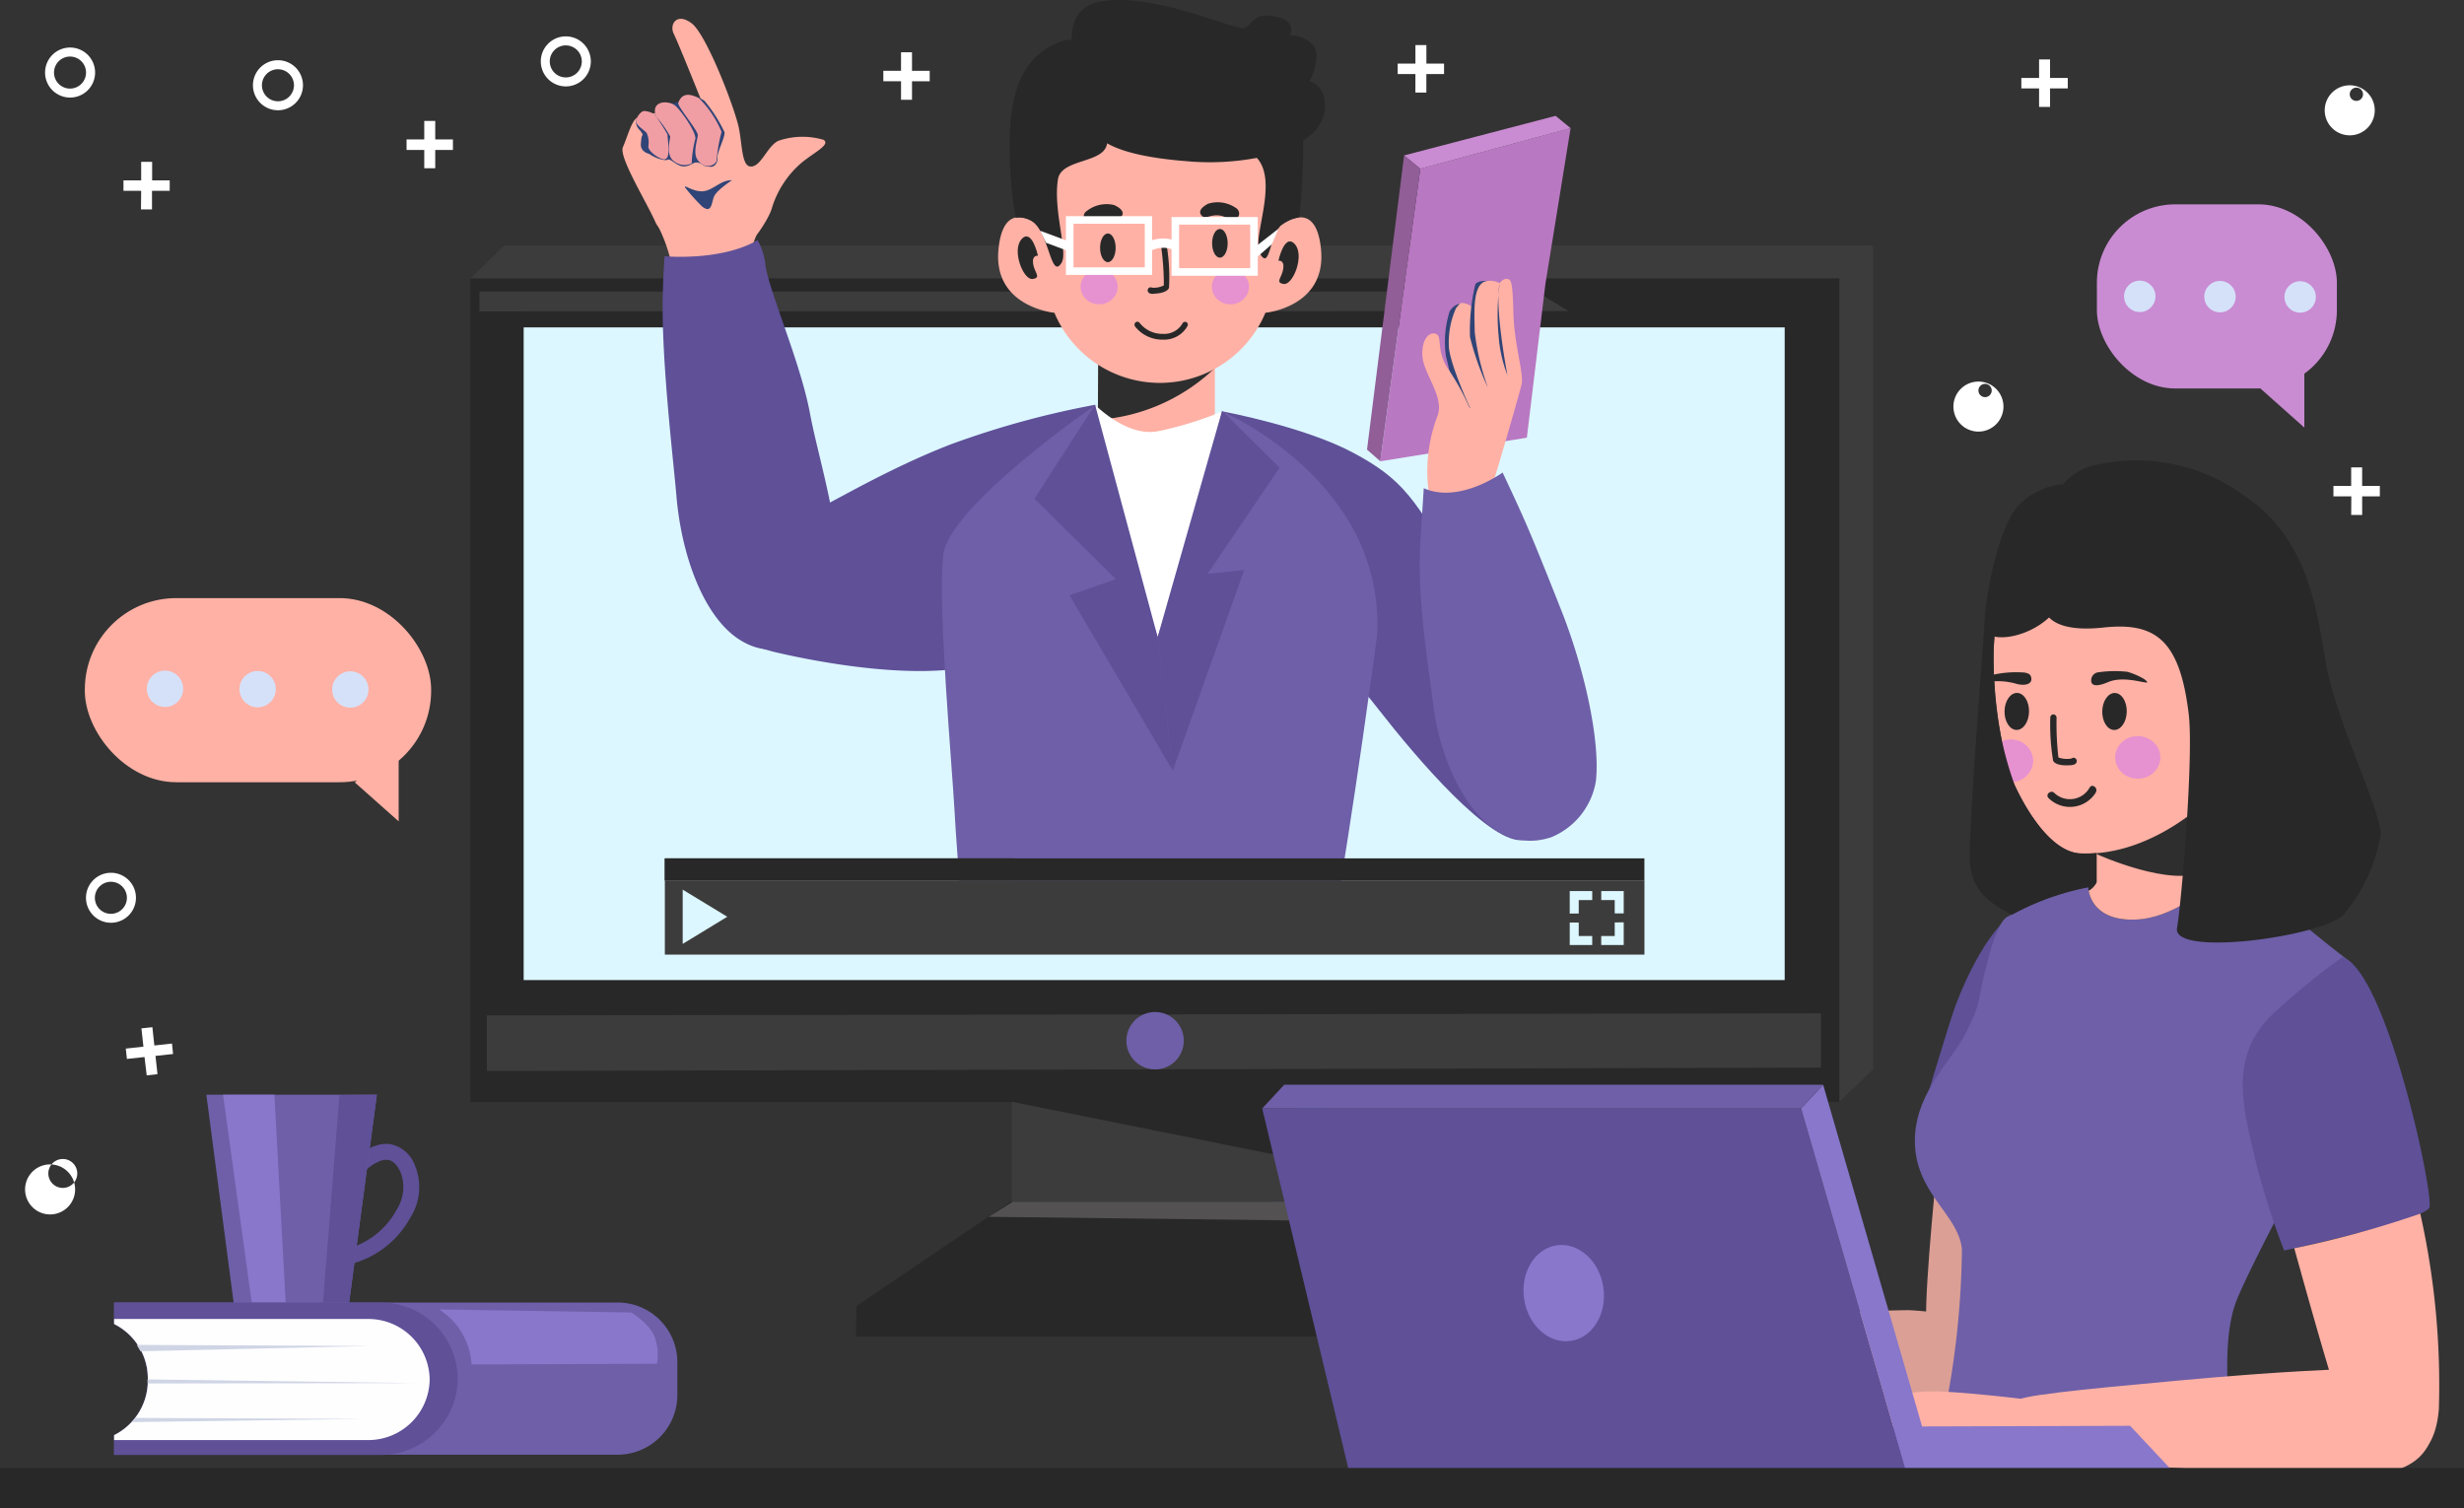<svg xmlns="http://www.w3.org/2000/svg" width="188.646" height="115.487" viewBox="0 0 188.646 115.487">
  <rect x="0" y="0" width="188.646" height="115.487" fill="#333333" stroke="none"/>
  <g id="Layer_2" data-name="Layer 2" transform="translate(0 0.002)">
    <g id="OBJECTS" transform="translate(0 -0.002)">
      <path id="Path_3381" data-name="Path 3381" d="M242.875,16.508H241.52v-.8h1.355V14.29h.84v1.42h1.355v.8h-1.355v1.417h-.84Z" transform="translate(-173.891 -10.288)" fill="#fff"/>
      <path id="Path_3382" data-name="Path 3382" d="M383.508,14.545H382.15v-.8h1.358V12.33h.84v1.417H385.7v.8h-1.355v1.42h-.84Z" transform="translate(-275.142 -8.877)" fill="#fff"/>
      <path id="Path_3383" data-name="Path 3383" d="M35.115,46.468H33.76v-.8h1.355V44.25h.84v1.42H37.3v.8H35.944v1.42H35.1Z" transform="translate(-24.307 -31.859)" fill="#fff"/>
      <path id="Path_3384" data-name="Path 3384" d="M112.515,35.283H111.16v-.806h1.355V33.06h.84v1.417h1.355v.806h-1.355v1.4h-.84Z" transform="translate(-80.033 -23.802)" fill="#fff"/>
      <path id="Path_3385" data-name="Path 3385" d="M149.778,13.771a1.915,1.915,0,1,1,1.913-1.915A1.915,1.915,0,0,1,149.778,13.771Zm0-3.139A1.226,1.226,0,1,0,151,11.855,1.226,1.226,0,0,0,149.778,10.632Z" transform="translate(-106.457 -7.156)" fill="#fff"/>
      <path id="Path_3386" data-name="Path 3386" d="M71.075,20.291a1.915,1.915,0,1,1,1.915-1.913A1.915,1.915,0,0,1,71.075,20.291Zm0-3.139A1.226,1.226,0,1,0,72.3,18.378,1.226,1.226,0,0,0,71.075,17.152Z" transform="translate(-49.794 -11.85)" fill="#fff"/>
      <path id="Path_3387" data-name="Path 3387" d="M14.233,16.821a1.915,1.915,0,1,1,1.918-1.915A1.915,1.915,0,0,1,14.233,16.821Zm0-3.139a1.226,1.226,0,1,0,1.224,1.224A1.226,1.226,0,0,0,14.233,13.682Z" transform="translate(-8.87 -9.352)" fill="#fff"/>
      <path id="Path_3388" data-name="Path 3388" d="M35.824,283.125l-1.347.146-.087-.792,1.35-.148-.154-1.4.84-.09.151,1.4,1.35-.148.084.8-1.347.146.154,1.4-.826.09Z" transform="translate(-24.76 -202.2)" fill="#fff"/>
      <path id="Path_3389" data-name="Path 3389" d="M8.971,322.179a1.915,1.915,0,1,1,1.7-2.109A1.915,1.915,0,0,1,8.971,322.179Zm-.339-3.122a1.107,1.107,0,1,0,0-.008Z" transform="translate(-4.931 -229.214)" fill="#fff"/>
      <path id="Path_3390" data-name="Path 3390" d="M25.617,242.443a1.913,1.913,0,1,1,1.286-.7A1.912,1.912,0,0,1,25.617,242.443Zm-.339-3.119a1.226,1.226,0,1,0,1.35,1.089A1.226,1.226,0,0,0,25.278,239.323Z" transform="translate(-16.919 -171.808)" fill="#fff"/>
      <path id="Path_3391" data-name="Path 3391" d="M554.028,18.468H552.67v-.8h1.358V16.25h.84v1.417h1.355v.8h-1.355v1.417h-.84Z" transform="translate(-397.914 -11.699)" fill="#fff"/>
      <path id="Path_3392" data-name="Path 3392" d="M639.369,130.008H638v-.8h1.358v-1.42h.84v1.42h1.355v.8H640.2v1.42h-.84Z" transform="translate(-459.35 -92.006)" fill="#fff"/>
      <path id="Path_3393" data-name="Path 3393" d="M637.535,27.151a1.915,1.915,0,1,1,1.915-1.915A1.915,1.915,0,0,1,637.535,27.151Zm0-3.139a.508.508,0,1,0,0-.011Z" transform="translate(-457.637 -16.79)" fill="#fff"/>
      <path id="Path_3394" data-name="Path 3394" d="M536,108.151a1.915,1.915,0,1,1,1.915-1.915A1.915,1.915,0,0,1,536,108.151Zm0-3.139a.508.508,0,1,0,0-.014Z" transform="translate(-384.529 -75.108)" fill="#fff"/>
      <path id="Path_3411" data-name="Path 3411" d="M94.482,275.578l-.132-1.2a6.052,6.052,0,0,0,3.92-2.982,3.215,3.215,0,0,0,.33-2.918c-.26-.56-.577-.879-.941-.941-.711-.115-1.618.658-1.879.938l-.885-.84c.148-.157,1.5-1.54,2.957-1.3a2.536,2.536,0,0,1,1.848,1.627,4.334,4.334,0,0,1-.375,4.027A7.244,7.244,0,0,1,94.482,275.578Z" transform="translate(-67.931 -178.733)" fill="#5f5098"/>
      <path id="Path_3412" data-name="Path 3412" d="M67.254,269.521l-8.664-.1L56.42,252.88H69.474Z" transform="translate(-40.622 -169.069)" fill="#6e5fa8"/>
      <path id="Path_3413" data-name="Path 3413" d="M60.98,252.88l2.285,16.56,2.548.031-.9-16.591Z" transform="translate(-43.905 -169.069)" fill="#8877cb"/>
      <path id="Path_3414" data-name="Path 3414" d="M89.436,252.9l2.862-.022-2.221,16.641-1.957-.036Z" transform="translate(-63.445 -169.069)" fill="#5f5098"/>
      <path id="Path_3422" data-name="Path 3422" d="M31.2,366.273a4.662,4.662,0,0,0,2.582-4.251h0a4.659,4.659,0,0,0-2.582-4.256v-1.647H69.7a4.573,4.573,0,0,1,4.623,4.514v2.624a4.573,4.573,0,0,1-4.623,4.514H31.2Z" transform="translate(-22.464 -256.4)" fill="#6e5fa8"/>
      <path id="Path_3423" data-name="Path 3423" d="M31.2,366.272a4.662,4.662,0,0,0,2.582-4.251h0a4.659,4.659,0,0,0-2.582-4.256v-1.647H51.546a5.9,5.9,0,0,1,5.967,5.847h0a5.9,5.9,0,0,1-5.967,5.827H31.2Z" transform="translate(-22.464 -256.399)" fill="#5f5098"/>
      <path id="Path_3424" data-name="Path 3424" d="M31.2,369.512a4.662,4.662,0,0,0,2.582-4.251h0a4.659,4.659,0,0,0-2.582-4.256v-.386H50.6a4.693,4.693,0,0,1,4.76,4.634h0a4.7,4.7,0,0,1-4.76,4.637H31.2Z" transform="translate(-22.464 -259.639)" fill="#fefefe"/>
      <path id="Path_3425" data-name="Path 3425" d="M134.742,358.24s1.641.96,1.893,2.178a3.817,3.817,0,0,1,.078,1.75l-14.191.056a5.342,5.342,0,0,0-2.492-4.214Z" transform="translate(-86.42 -257.761)" fill="#8877cb"/>
      <path id="Path_3426" data-name="Path 3426" d="M55.244,367.791,37.39,367.71l.286.487Z" transform="translate(-26.92 -264.745)" fill="#cfd5e5"/>
      <path id="Path_3427" data-name="Path 3427" d="M60.894,377.423,40.33,377.14l.008.314Z" transform="translate(-29.037 -271.534)" fill="#cfd5e5"/>
      <path id="Path_3428" data-name="Path 3428" d="M53.865,387.746l-17.411-.076-.244.322Z" transform="translate(-26.071 -279.116)" fill="#cfd5e5"/>
      <path id="Path_3430" data-name="Path 3430" d="M100.36,209.22v-5.97L97,206.235Z" transform="translate(-69.838 -146.336)" fill="#ffb1a5"/>
      <rect id="Rectangle_568" data-name="Rectangle 568" width="26.515" height="14.096" rx="7" transform="translate(6.494 45.791)" fill="#ffb1a5"/>
      <circle id="Ellipse_243" data-name="Ellipse 243" cx="1.392" cy="1.392" r="1.392" transform="translate(11.24 51.341)" fill="#d5e1f9"/>
      <circle id="Ellipse_244" data-name="Ellipse 244" cx="1.392" cy="1.392" r="1.392" transform="translate(18.333 51.369)" fill="#d5e1f9"/>
      <circle id="Ellipse_245" data-name="Ellipse 245" cx="1.392" cy="1.392" r="1.392" transform="translate(25.428 51.397)" fill="#d5e1f9"/>
      <path id="Path_3431" data-name="Path 3431" d="M621.417,101.553V95.58l-3.357,2.985Z" transform="translate(-444.994 -68.816)" fill="#c98bd2"/>
      <rect id="Rectangle_569" data-name="Rectangle 569" width="18.375" height="14.096" rx="6" transform="translate(160.539 15.645)" fill="#c98bd2"/>
      <circle id="Ellipse_246" data-name="Ellipse 246" cx="1.204" cy="1.204" r="1.204" transform="translate(162.619 21.483)" fill="#d5e1f9"/>
      <circle id="Ellipse_247" data-name="Ellipse 247" cx="1.204" cy="1.204" r="1.204" transform="translate(168.76 21.508)" fill="#d5e1f9"/>
      <circle id="Ellipse_248" data-name="Ellipse 248" cx="1.204" cy="1.204" r="1.204" transform="translate(174.898 21.531)" fill="#d5e1f9"/>
      <path id="Path_3432" data-name="Path 3432" d="M302.926,306.036,284.21,307.57V296.49h21.9v7.877Z" transform="translate(-204.627 -213.468)" fill="#253568"/>
      <rect id="Rectangle_570" data-name="Rectangle 570" width="21.9" height="7.661" transform="translate(77.461 84.35)" fill="#3d3c3c"/>
      <path id="Path_3433" data-name="Path 3433" d="M298.533,301.23l-.011,4.4-21.892-4.4Z" transform="translate(-199.169 -216.88)" fill="#282828"/>
      <path id="Path_3434" data-name="Path 3434" d="M277.7,338.891H234.06l.022-2.333,11.808-7.989h19.971l11.847,7.966Z" transform="translate(-168.52 -236.565)" fill="#282828"/>
      <path id="Path_3435" data-name="Path 3435" d="M294.012,328.57h-21.85l-1.842,1.154,23.785.283Z" transform="translate(-194.626 -236.565)" fill="#535151"/>
      <path id="Path_3436" data-name="Path 3436" d="M354.94,327.163l-.09-1.436,2.12-1.106,9.633,6.69-1.927,2.383Z" transform="translate(-255.486 -233.721)" fill="#2d4175"/>
      <path id="Path_3437" data-name="Path 3437" d="M391.838,348.51l-.067,2.467-1.871,2.271.011-2.355Z" transform="translate(-280.722 -250.921)" fill="#253568"/>
      <path id="Path_3438" data-name="Path 3438" d="M502.89,132.7l2.6-2.52V67.13l-2.6,2.523V132.7" transform="translate(-362.073 -48.332)" fill="#3d3c3c"/>
      <path id="Path_3439" data-name="Path 3439" d="M128.59,69.653l2.6-2.523H236l-2.6,2.523H128.59" transform="translate(-92.583 -48.332)" fill="#3d3c3c"/>
      <rect id="Rectangle_571" data-name="Rectangle 571" width="104.81" height="63.048" transform="translate(36.007 21.321)" fill="#282828"/>
      <rect id="Rectangle_572" data-name="Rectangle 572" width="96.544" height="49.969" transform="translate(40.093 25.065)" fill="#dcf7ff"/>
      <path id="Path_3440" data-name="Path 3440" d="M214.462,81.222l-83.372.02V79.73h80.938Z" transform="translate(-94.383 -57.404)" fill="#3d3c3c"/>
      <path id="Path_3441" data-name="Path 3441" d="M235.253,281.213l-102.133.26v-4.256l102.133-.157Z" transform="translate(-95.844 -199.478)" fill="#3d3c3c"/>
      <circle id="Ellipse_249" data-name="Ellipse 249" cx="2.198" cy="2.198" r="2.198" transform="translate(86.236 77.478)" fill="#6e5fa8"/>
      <rect id="Rectangle_573" data-name="Rectangle 573" width="8.935" height="10.551" transform="translate(84.077 27.19)" fill="#ffb1a5"/>
      <path id="Path_3447" data-name="Path 3447" d="M300.2,99.58l-.022,4.253a14.343,14.343,0,0,0,8.961-3.962Z" transform="translate(-216.125 -71.696)" fill="#2e2e2e"/>
      <path id="Path_3448" data-name="Path 3448" d="M297.633,25.5c-.4-4.388-3.36-1.644-3.36-1.644s2.711-11.987-6.44-14.561a7.792,7.792,0,0,0-5.1-.011c-9.137,2.585-6.44,14.561-6.44,14.561s-2.951-2.744-3.36,1.644,4.284,4.825,4.284,4.825a8.761,8.761,0,0,0,16.154,0S298.03,29.889,297.633,25.5Z" transform="translate(-196.491 -6.368)" fill="#ffb1a5"/>
      <path id="Path_3449" data-name="Path 3449" d="M349.54,67.481s.462-2.134,1.249-1.28-.132,3.159-.84,3.058-.12-.507-.034-1.19S349.54,67.481,349.54,67.481Z" transform="translate(-251.663 -47.518)" fill="#282828"/>
      <path id="Path_3450" data-name="Path 3450" d="M279.812,66.121s-.462-2.134-1.249-1.28.132,3.159.84,3.058.12-.507.034-1.187S279.812,66.121,279.812,66.121Z" transform="translate(-200.344 -46.539)" fill="#282828"/>
      <path id="Path_3451" data-name="Path 3451" d="M314.064,87.97a.224.224,0,0,0-.2.132,1.613,1.613,0,0,1-1.49.787,2.212,2.212,0,0,1-1.784-.84.213.213,0,0,0-.305-.045.238.238,0,0,0-.045.319,2.652,2.652,0,0,0,2.145,1.008,2.041,2.041,0,0,0,1.873-1.05.232.232,0,0,0-.1-.3A.224.224,0,0,0,314.064,87.97Z" transform="translate(-223.339 -63.328)" fill="#282828"/>
      <ellipse id="Ellipse_250" data-name="Ellipse 250" cx="0.596" cy="1.098" rx="0.596" ry="1.098" transform="translate(84.223 17.874)" fill="#282828"/>
      <path id="Path_3452" data-name="Path 3452" d="M296.33,56.777a.49.49,0,0,1,.216-.538,2.445,2.445,0,0,1,2.111-.451c.952.451.619.854.389,1s-.818-.311-1.635.106C296.787,57.2,296.423,57.1,296.33,56.777Z" transform="translate(-213.342 -40.085)" fill="#282828"/>
      <ellipse id="Ellipse_251" data-name="Ellipse 251" cx="0.596" cy="1.098" rx="0.596" ry="1.098" transform="translate(92.8 17.529)" fill="#282828"/>
      <path id="Path_3453" data-name="Path 3453" d="M331.116,56.171a.49.49,0,0,0-.244-.524,2.459,2.459,0,0,0-2.134-.319c-.927.507-.56.89-.333,1.019s.8-.361,1.641,0C330.677,56.625,331.044,56.5,331.116,56.171Z" transform="translate(-236.255 -39.728)" fill="#282828"/>
      <ellipse id="Ellipse_252" data-name="Ellipse 252" cx="1.42" cy="1.341" rx="1.42" ry="1.341" transform="translate(82.731 20.615)" fill="#e691d0"/>
      <ellipse id="Ellipse_253" data-name="Ellipse 253" cx="1.42" cy="1.341" rx="1.42" ry="1.341" transform="translate(92.783 20.615)" fill="#e691d0"/>
      <path id="Path_3454" data-name="Path 3454" d="M314.219,70.913c-.176,0-.344-.02-.412-.174a.232.232,0,0,1,.106-.3.218.218,0,0,1,.207,0,1.677,1.677,0,0,0,.907-.174,20.913,20.913,0,0,0-.179-2.764.224.224,0,0,1,.193-.252.221.221,0,0,1,.241.2,14.818,14.818,0,0,1,.14,3.007c-.171.42-1.067.442-1.168.445ZM314.2,70.552Z" transform="translate(-225.922 -48.416)" fill="#282828"/>
      <path id="Path_3455" data-name="Path 3455" d="M298.986,6.243s.918-1.742.386-2.66a2.259,2.259,0,0,0-1.884-.871s.627-1.12-1.12-1.45-1.68.627-2.369.871S287.225-.578,283.064.1c-1.7.28-2.277,1.436-2.285,2.94a2.371,2.371,0,0,0-.776.12c-3.388,1.218-3.7,4.609-3.881,5.987a24.456,24.456,0,0,0-.073,2.951,29,29,0,0,0,.459,4.575,1.809,1.809,0,0,1,1.145.207c1.422.748,1.518,4.623,2.366,3.229.5-.84-.664-4.018-.28-6.39.266-1.61,3.559-1.179,3.763-2.75.874.51,2.615,1.1,6.079,1.369a19.64,19.64,0,0,0,5.385-.252c1.7,1.854-.437,6.233.241,7.342.736,1.212.666-1.047,1.565-2.148a2.971,2.971,0,0,1,1.439-.633,51.79,51.79,0,0,0,.3-5.917,3.2,3.2,0,0,0,1.666-2.31C300.288,6.389,298.986,6.243,298.986,6.243Z" transform="translate(-198.74 0.002)" fill="#282828"/>
      <path id="Path_3456" data-name="Path 3456" d="M313.978,66.086l-.328-.63a2.691,2.691,0,0,1,2.316-.056l-.342.624A2.017,2.017,0,0,0,313.978,66.086Z" transform="translate(-225.823 -46.907)" fill="#fff"/>
      <path id="Path_3457" data-name="Path 3457" d="M342.293,64.755l-.473-.529,2.165-1.686-.5,1.182Z" transform="translate(-246.105 -45.027)" fill="#fff"/>
      <path id="Path_3458" data-name="Path 3458" d="M286.6,64.666l-1.753-.655-.454-.921,2.447.91Z" transform="translate(-204.756 -45.423)" fill="#fff"/>
      <path id="Path_3459" data-name="Path 3459" d="M298.037,63.6h-6.6V59.1h6.6Zm-6.015-.58h5.455V59.682h-5.455Z" transform="translate(-209.832 -42.551)" fill="#fff"/>
      <path id="Path_3460" data-name="Path 3460" d="M326.913,63.83h-6.6v-4.5h6.6Zm-6.023-.582h5.444V59.91H320.89Z" transform="translate(-230.618 -42.716)" fill="#fff"/>
      <path id="Path_3461" data-name="Path 3461" d="M176.326,11.678s-1.851-4.64-2.215-5.371.235-1.68,1.38-.8,3.36,6.648,3.621,8.1.218,2.937.972,2.851,1.232-1.63,2.055-1.974a5.686,5.686,0,0,1,3.441-.067c.554.37-.725.955-1.717,1.778a7.434,7.434,0,0,0-2.212,3.346c-.213.974-2.162,3.892-3.4,3.951s-4.881-1.26-5.55-2.781-2.82-4.993-2.487-5.735.661-2.036,1.106-2.265S176.326,11.678,176.326,11.678Z" transform="translate(-122.524 -3.711)" fill="#ffb1a5"/>
      <path id="Path_3462" data-name="Path 3462" d="M188.6,51.294a14.6,14.6,0,0,1-1.3-1.448c-.16-.305.608.353,1.378.28s1.352-.879,2.207-.84c0,0-1.226.778-1.4,1.3S189.3,51.84,188.6,51.294Z" transform="translate(-134.842 -35.484)" fill="#304477"/>
      <path id="Path_3463" data-name="Path 3463" d="M180.153,31.073c-.081-.42.61-1.666.538-2.025a11.146,11.146,0,0,0-1.532-2.4,2.565,2.565,0,0,0-.776-.356v1.3a14.413,14.413,0,0,0-1.218-.876,1.12,1.12,0,0,1-.585.112c-.255-.05-1.238.854-1.238.854l.092.442L174,27.931a.816.816,0,0,0,.207.963,1.423,1.423,0,0,1,.227.358c-.112.087-.118.409-.146.666-.07.652.658.8.658.8h0c.389.3,1.229.585,1.439.414.134,0,.325.157.672.372.664.409,1.12-.064,1.35-.118.375-.087.56.162.784.252a2.164,2.164,0,0,0,.428.059C180.024,31.728,180.184,31.215,180.153,31.073Z" transform="translate(-125.222 -18.928)" fill="#304477"/>
      <path id="Path_3464" data-name="Path 3464" d="M185.441,26.541c.333-.932,1.1-.591,1.574-.372a8.014,8.014,0,0,1,1.742,2.59,11.886,11.886,0,0,0-.372,2.069c.076.44-.91.958-1.5.02-.339-.543.07-1.613.05-1.854C186.905,28.6,185.354,26.785,185.441,26.541Z" transform="translate(-133.512 -18.664)" fill="#f09ea4"/>
      <path id="Path_3465" data-name="Path 3465" d="M179.143,29.063a8.69,8.69,0,0,1,1.089,1.54c-.008.224-.378,1.445.3,1.9a1.268,1.268,0,0,0,1.341.154,8.745,8.745,0,0,1,.26-1.817c.213-.367-1.005-2.165-1.518-2.6S178.689,27.831,179.143,29.063Z" transform="translate(-128.916 -20.147)" fill="#f09ea4"/>
      <path id="Path_3466" data-name="Path 3466" d="M176.089,34.042c-.314,0-1.246-.594-1.207-1.008a1.733,1.733,0,0,0-.132-1.014c-.132-.174-.672-.5-.778-.778s.263-.84.56-.9a1.59,1.59,0,0,1,.9.311c0,.042.916,1.4.918,1.52C176.358,32.625,176.641,34.05,176.089,34.042Z" transform="translate(-125.244 -21.844)" fill="#f09ea4"/>
      <path id="Path_3467" data-name="Path 3467" d="M187.618,62.209a3.366,3.366,0,0,0-.28,2.03c.258.93-4.556.823-4.556.823l-1.739-.946a12.2,12.2,0,0,0-.879-2.436C179.674,60.8,187.618,62.209,187.618,62.209Z" transform="translate(-129.7 -44.201)" fill="#ffb1a5"/>
      <path id="Path_3468" data-name="Path 3468" d="M181.316,66.892s4.323.4,7.118-1.232a5.023,5.023,0,0,1,.588,1.767c.162,1.87,2.68,7.474,3.427,11.509s3.226,11.276,1.5,14.561-4.349,4.424-6.972,2.7-4.368-6.278-4.76-11.01c-.235-2.8-1.238-10.977-1.022-15.927C181.234,68,181.316,66.892,181.316,66.892Z" transform="translate(-130.434 -47.274)" fill="#5f5098"/>
      <path id="Path_3469" data-name="Path 3469" d="M329.331,112.49s6.239,1.151,10.013,3.173,4.746,3.492,8.12,9.4c2.148,3.758,6.8,8.68,8.3,11.223,1.338,2.24,1.795,2.568,1.68,4.928-.109,2.128-2.473,3.534-4.99,4.074s-8.305-6.289-11.2-10c-3.122-4.024-3.374-3.15-6.578-6.676C333.17,126.953,323.31,116.22,329.331,112.49Z" transform="translate(-235.724 -80.991)" fill="#5f5098"/>
      <path id="Path_3470" data-name="Path 3470" d="M225.434,110.67a67.9,67.9,0,0,0-11.1,3.049c-5.553,2.153-10.467,5.32-11.951,5.8a8.658,8.658,0,0,0-4.3,3.279s-4.715,5.079,3.08,6.863c4.833,1.106,13.189,2.386,17.3.2S229.13,114.095,225.434,110.67Z" transform="translate(-141.594 -79.68)" fill="#5f5098"/>
      <path id="Path_3471" data-name="Path 3471" d="M258.5,142.194c.146,2.831.56,6.471.434,9.434l28.385.036c1.68-9.507,3.509-23.191,3.509-23.191.675-11.864-11.864-17.193-11.864-17.193s-.862,2.047-5.4,1.845-4.326-2.316-4.326-2.316-11.167,7.686-11.623,11.464S258.318,138.677,258.5,142.194Z" transform="translate(-185.399 -79.781)" fill="#6e5fa8"/>
      <path id="Path_3472" data-name="Path 3472" d="M299.41,110.67s.146,4.427,4.791,17.781a127.11,127.11,0,0,0,4.934-17.271A26.8,26.8,0,0,1,304.2,112.7C301.815,113.14,299.41,110.67,299.41,110.67Z" transform="translate(-215.571 -79.68)" fill="#fff"/>
      <path id="Path_3473" data-name="Path 3473" d="M287.473,110.67l-4.643,7.185,6.239,6.169-3.553,1.232,7.908,13.427-1.159-10.232Z" transform="translate(-203.633 -79.68)" fill="#5f5098"/>
      <path id="Path_3474" data-name="Path 3474" d="M321.454,112.31l4.4,4.357-5.513,8.126,2.806-.291-5.469,15.362-1.159-10.232Z" transform="translate(-227.889 -80.861)" fill="#5f5098"/>
      <path id="Path_3475" data-name="Path 3475" d="M390.026,46.959l1.929-11.929-11.506,3.108-3.069,22.4,11.226-1.809Z" transform="translate(-271.708 -25.221)" fill="#b978c2"/>
      <path id="Path_3476" data-name="Path 3476" d="M383.9,34.7l1.243,1.022,11.506-3.108L395.5,31.67Z" transform="translate(-276.402 -22.801)" fill="#c98bd2"/>
      <path id="Path_3477" data-name="Path 3477" d="M373.76,65.014l1.014.89,3.069-22.4L376.6,42.49Z" transform="translate(-269.101 -30.592)" fill="#915e98"/>
      <path id="Path_3478" data-name="Path 3478" d="M391.748,93.222s3.64.456,3.881-.09,2.375-7.908,2.582-8.784-.56-2.951-.624-5.6c-.056-2.5-.207-2.45-.487-2.5s-.56.322-.56.322a1.627,1.627,0,0,0-.84-.176,1.512,1.512,0,0,0-.876.28c-.062.056-.448,1.68-.448,1.68s-.521-.392-.907-.216-.815.487-.879,1.809a13.909,13.909,0,0,0,0,2.456c.067.336.179,2.24.179,2.24s-.874,4.2-1.14,4.8S390.975,93.141,391.748,93.222Z" transform="translate(-281.724 -54.893)" fill="#ffb1a5"/>
      <path id="Path_3479" data-name="Path 3479" d="M396.888,90.833s-1.6-3.478-1.562-4.7a6.37,6.37,0,0,1,.56-2.8l.28-.339a1.249,1.249,0,0,0-.778.6,7.788,7.788,0,0,0-.28,3.441,17.649,17.649,0,0,1,.476,2.487l1.4,1.518" transform="translate(-284.405 -59.751)" fill="#304477"/>
      <path id="Path_3480" data-name="Path 3480" d="M403.45,76.8s-1-.1-1.176.28a15.3,15.3,0,0,0-.4,4.01,21.3,21.3,0,0,0,1.378,3.887,18.778,18.778,0,0,1-1.014-4.251C402.224,79.278,401.972,76.617,403.45,76.8Z" transform="translate(-289.33 -55.288)" fill="#304477"/>
      <path id="Path_3481" data-name="Path 3481" d="M409.639,77.43a17.573,17.573,0,0,0-.081,4.1,10.175,10.175,0,0,0,.664,2.923S409.216,79.208,409.639,77.43Z" transform="translate(-294.816 -55.748)" fill="#304477"/>
      <path id="Path_3482" data-name="Path 3482" d="M389.446,103.787a11.959,11.959,0,0,1,.56-6.208c.672-1.551-1.078-3.307-1.12-4.777s.745-1.834,1.12-1.568-.017,1.207.773,2.52a18.5,18.5,0,0,1,1.758,3.178,14.435,14.435,0,0,1-.322,3.2C391.93,101.3,392.033,104.831,389.446,103.787Z" transform="translate(-279.991 -65.629)" fill="#ffb1a5"/>
      <path id="Path_3483" data-name="Path 3483" d="M398.254,157.113a5.633,5.633,0,0,0,3.419-4.309c.344-3.15-.918-8.68-2.621-12.99-2.573-6.516-2.9-7.154-4.522-10.624,0,0-3.3,2.419-6.037,1.2,0,0-.182,2.879-.246,3.92-.249,3.979.319,7.84,1.03,13.057C389.913,152.05,393.046,158.818,398.254,157.113Z" transform="translate(-279.489 -93.014)" fill="#6e5fa8"/>
      <rect id="Rectangle_574" data-name="Rectangle 574" width="74.999" height="1.688" transform="translate(50.898 65.715)" fill="#282828"/>
      <rect id="Rectangle_575" data-name="Rectangle 575" width="26.736" height="1.688" transform="translate(50.898 65.715)" fill="#282828"/>
      <rect id="Rectangle_576" data-name="Rectangle 576" width="74.999" height="5.687" transform="translate(50.901 67.397)" fill="#3d3c3c"/>
      <path id="Path_3484" data-name="Path 3484" d="M186.66,247.393V243.24l3.413,2.075Z" transform="translate(-134.392 -175.129)" fill="#dcf7ff"/>
      <path id="Path_3485" data-name="Path 3485" d="M429.879,245.342v-1.033h1.033l0-.689H429.19v1.725Z" transform="translate(-309.01 -175.402)" fill="#dcf7ff"/>
      <path id="Path_3486" data-name="Path 3486" d="M437.81,244.309h1.03v1.022l.689,0V243.62H437.81Z" transform="translate(-315.216 -175.402)" fill="#dcf7ff"/>
      <path id="Path_3487" data-name="Path 3487" d="M430.912,253.263h-1.033V252.23l-.689,0v1.719h1.722Z" transform="translate(-309.01 -181.601)" fill="#dcf7ff"/>
      <path id="Path_3488" data-name="Path 3488" d="M438.833,252.183v1.044H437.8v.689h1.722V252.18Z" transform="translate(-315.209 -181.565)" fill="#dcf7ff"/>
      <path id="Path_3489" data-name="Path 3489" d="M527.536,314.228s-1.011,9.661-.9,12.469-.448,5.166,2.7,4.827,4.267-12.578,3.817-14.376S532.028,311.531,527.536,314.228Z" transform="translate(-379.165 -225.566)" fill="#db9f95"/>
      <path id="Path_3490" data-name="Path 3490" d="M457.636,358.2a62.761,62.761,0,0,0-12.562,1.378c-7.908,1.529-12.357,2.433-12.335,2.881s-.5,3.511.874,3.892,23.944-.216,28.153-1.445S466.767,358.633,457.636,358.2Z" transform="translate(-311.51 -257.895)" fill="#db9f95"/>
      <path id="Path_3491" data-name="Path 3491" d="M531.558,250.66s-2,1.366-4.06,6.681c-.515,1.324-2.848,9.21-2.848,9.21l2.36,1.011,4.6-2.7Z" transform="translate(-377.74 -180.471)" fill="#5f5098"/>
      <path id="Path_3492" data-name="Path 3492" d="M528.752,269.065a14.684,14.684,0,0,1-1.739,4.175c-1.274,2.022-3.727,4.48-3.427,8.067s3.36,5.183,3.576,7.731a66.158,66.158,0,0,1-1.347,12.578c-.448,1.2,5.6,2.394,10.033,2.022s11.231-1.5,11.6-1.873-.56-5.69.787-8.947,6.527-12.805,6.527-12.805-3.817-11-4.715-11.343S528.752,269.065,528.752,269.065Z" transform="translate(-376.955 -193.374)" fill="#6e5fa8"/>
      <path id="Path_3493" data-name="Path 3493" d="M549.184,238.038s0,2.7,3.755,2.473,7.3-4.231,7.3-4.231,4.791,4.267,8.91,7.412c3.313,2.52-15.121,11.906-15.121,11.906l-13.329-8.33s1.089-6.474,2.321-6.981A21.728,21.728,0,0,1,549.184,238.038Z" transform="translate(-389.296 -170.117)" fill="#6e5fa8"/>
      <path id="Path_3494" data-name="Path 3494" d="M620.842,261.69a54.634,54.634,0,0,0-5.021,4.074c-3.3,2.918-2.87,6.272-1.907,10.3a56.41,56.41,0,0,0,2.473,8.087s10.744-2.321,11.117-3.293S624.211,262.737,620.842,261.69Z" transform="translate(-441.509 -188.412)" fill="#5f5098"/>
      <path id="Path_3495" data-name="Path 3495" d="M575.406,374.37s-4.391.12-12.41.854-12.539,1.182-12.562,1.632-.84,3.444.482,3.959S574.76,383,579.072,382.2,584.451,375.711,575.406,374.37Z" transform="translate(-396.11 -269.54)" fill="#ffb1a5"/>
      <path id="Path_3496" data-name="Path 3496" d="M525.368,381.054l.028-.028s-5.023-.616-7.216-.616a12.072,12.072,0,0,0-3.92.672l1.459,3.707,11.063.336Z" transform="translate(-370.259 -273.889)" fill="#ffb1a5"/>
      <path id="Path_3497" data-name="Path 3497" d="M636.937,331.82a76.976,76.976,0,0,1-9.647,2.652c1.014,3.657,2.683,9.6,3.436,11.761,1.12,3.217.9,6.44,4.786,4.858,1.277-.521,2.61-1.347,2.848-4.307A59.93,59.93,0,0,0,636.937,331.82Z" transform="translate(-451.639 -238.905)" fill="#ffb1a5"/>
      <path id="Path_3498" data-name="Path 3498" d="M574.815,225.19c2.587-.154,5.085-2.117,6.381-3.315a7.658,7.658,0,0,1-1.159-1.924l-.02-4.951-8.339.431v6.922a1.563,1.563,0,0,1-.6.633C571.2,223.644,571.788,225.361,574.815,225.19Z" transform="translate(-411.169 -154.796)" fill="#ffb1a5"/>
      <path id="Path_3499" data-name="Path 3499" d="M573.25,216.194v3.92s5.852,2.657,8.3,1.26c1.274-.728.49-2.87.314-6.474Z" transform="translate(-412.731 -154.724)" fill="#2e2e2e"/>
      <path id="Path_3500" data-name="Path 3500" d="M551.722,157.173c-2.022-.087-3.892-2.783-5.026-5.225-1-2.153-1.8-7.423-1.579-10.893.409-6.44,3.36-14.9,11.761-13.32,13.841,2.6,9.061,12.435,7.387,16.367,0,0,2.2-1.369,2.363,1.537.182,3.268-1.574,3.962-3.122,3.685a22.6,22.6,0,0,1-1.005,2.615C562.027,152.723,557.379,157.411,551.722,157.173Z" transform="translate(-392.449 -91.828)" fill="#ffb1a5"/>
      <path id="Path_3501" data-name="Path 3501" d="M563.515,215.356a2.325,2.325,0,0,1-3.64.431c-.252-.28.218-.652.468-.367a1.731,1.731,0,0,0,2.691-.426c.193-.33.664.034.473.361Z" transform="translate(-403.049 -154.699)" fill="#282828"/>
      <path id="Path_3502" data-name="Path 3502" d="M562.135,199.212c-.112,0-1.092.1-1.33-.342a16.764,16.764,0,0,1-.216-3.3.241.241,0,0,1,.238-.249.252.252,0,0,1,.241.252,22.191,22.191,0,0,0,.143,3.044,1.888,1.888,0,0,0,1.014.078.232.232,0,0,1,.224-.042.255.255,0,0,1,.154.316c-.053.176-.235.218-.428.241Zm0-.4Z" transform="translate(-403.616 -140.627)" fill="#282828"/>
      <path id="Path_3503" data-name="Path 3503" d="M572.226,183.589a8.742,8.742,0,0,1,2.31-.053,5.548,5.548,0,0,1,1.291.56c.944.745-1.266-.406-2.767.23-.818.35-1.274.316-1.294-.092A.624.624,0,0,1,572.226,183.589Z" transform="translate(-411.662 -132.104)" fill="#282828"/>
      <ellipse id="Ellipse_254" data-name="Ellipse 254" cx="1.417" cy="0.938" rx="1.417" ry="0.938" transform="translate(160.922 55.868) rotate(-88.854)" fill="#282828"/>
      <ellipse id="Ellipse_255" data-name="Ellipse 255" cx="1.728" cy="1.63" rx="1.728" ry="1.63" transform="translate(161.941 56.356)" fill="#e691d0"/>
      <ellipse id="Ellipse_256" data-name="Ellipse 256" cx="1.417" cy="0.938" rx="1.417" ry="0.938" transform="translate(153.448 55.869) rotate(-89.14)" fill="#282828"/>
      <path id="Path_3504" data-name="Path 3504" d="M547.147,183.815a8.174,8.174,0,0,0-2.472.174c-.081.056-.081.448.154.49a5.116,5.116,0,0,1,1.719.21c.638.154,1.12,0,1.1-.4C547.617,183.927,547.4,183.876,547.147,183.815Z" transform="translate(-392.122 -132.322)" fill="#282828"/>
      <path id="Path_3505" data-name="Path 3505" d="M549.754,203.808a1.68,1.68,0,0,0-1.728-1.63,1.821,1.821,0,0,0-.666.126,17.543,17.543,0,0,0,.868,3.125A1.68,1.68,0,0,0,549.754,203.808Z" transform="translate(-394.091 -145.564)" fill="#e691d0"/>
      <path id="Path_3506" data-name="Path 3506" d="M557.008,136.941s-.2,2.3,4.6,1.778c3.987-.428,5.841.974,6.516,6.664.37,3.142-.521,14.1-.9,16.344s11.077.652,12.724-.994a12.861,12.861,0,0,0,2.845-5.99c.3-1.5-3.36-8.762-4.116-13.029s-1.35-9.621-6.065-12.917a14.015,14.015,0,0,0-11.68-2.506C557.722,126.892,555.022,132.17,557.008,136.941Z" transform="translate(-400.549 -90.677)" fill="#282828"/>
      <path id="Path_3507" data-name="Path 3507" d="M549.091,132.33a5.346,5.346,0,0,0-3.875,1.63c-1.7,1.758-2.8,8.274-2.585,9.453s3.6.767,5.337-1.31S549.435,132.837,549.091,132.33Z" transform="translate(-390.666 -95.275)" fill="#282828"/>
      <path id="Path_3508" data-name="Path 3508" d="M541.805,185.994a19.489,19.489,0,0,1,5.841-2.106,1.673,1.673,0,0,0,.028.26,1.571,1.571,0,0,0,.6-.636v-2.24a10.234,10.234,0,0,1-1.246.028c-2.022-.087-3.892-2.783-5.026-5.225a26.466,26.466,0,0,1-1.562-7.972c-.21-.062-.21-.426-.132-.482a.326.326,0,0,1,.106-.045,22.6,22.6,0,0,1,0-2.394,25.189,25.189,0,0,1,.6-4.113l-1.277,2.221s-1.179,14.732-1.179,18.324C538.56,184.224,540.3,185.252,541.805,185.994Z" transform="translate(-387.755 -115.967)" fill="#282828"/>
      <path id="Path_3509" data-name="Path 3509" d="M535.049,389.83l-18.419.056v3.3h21.564Z" transform="translate(-371.966 -280.671)" fill="#8877cb"/>
      <path id="Path_3510" data-name="Path 3510" d="M351.718,330.689H394.37l-8-27.629H345.11Z" transform="translate(-248.474 -218.198)" fill="#5f5098"/>
      <path id="Path_3511" data-name="Path 3511" d="M492.46,298.395l1.686-1.815,8,27.629-1.686,1.814Z" transform="translate(-354.564 -213.533)" fill="#8877cb"/>
      <path id="Path_3512" data-name="Path 3512" d="M345.11,298.395l1.686-1.815h41.26l-1.686,1.815Z" transform="translate(-248.474 -213.533)" fill="#6e5fa8"/>
      <ellipse id="Ellipse_257" data-name="Ellipse 257" cx="3.066" cy="3.699" rx="3.066" ry="3.699" transform="matrix(0.989, -0.148, 0.148, 0.989, 116.141, 95.796)" fill="#8877cb"/>
      <rect id="Rectangle_577" data-name="Rectangle 577" width="188.646" height="3.103" transform="translate(0 112.385)" fill="#282828"/>
    </g>
  </g>
</svg>
